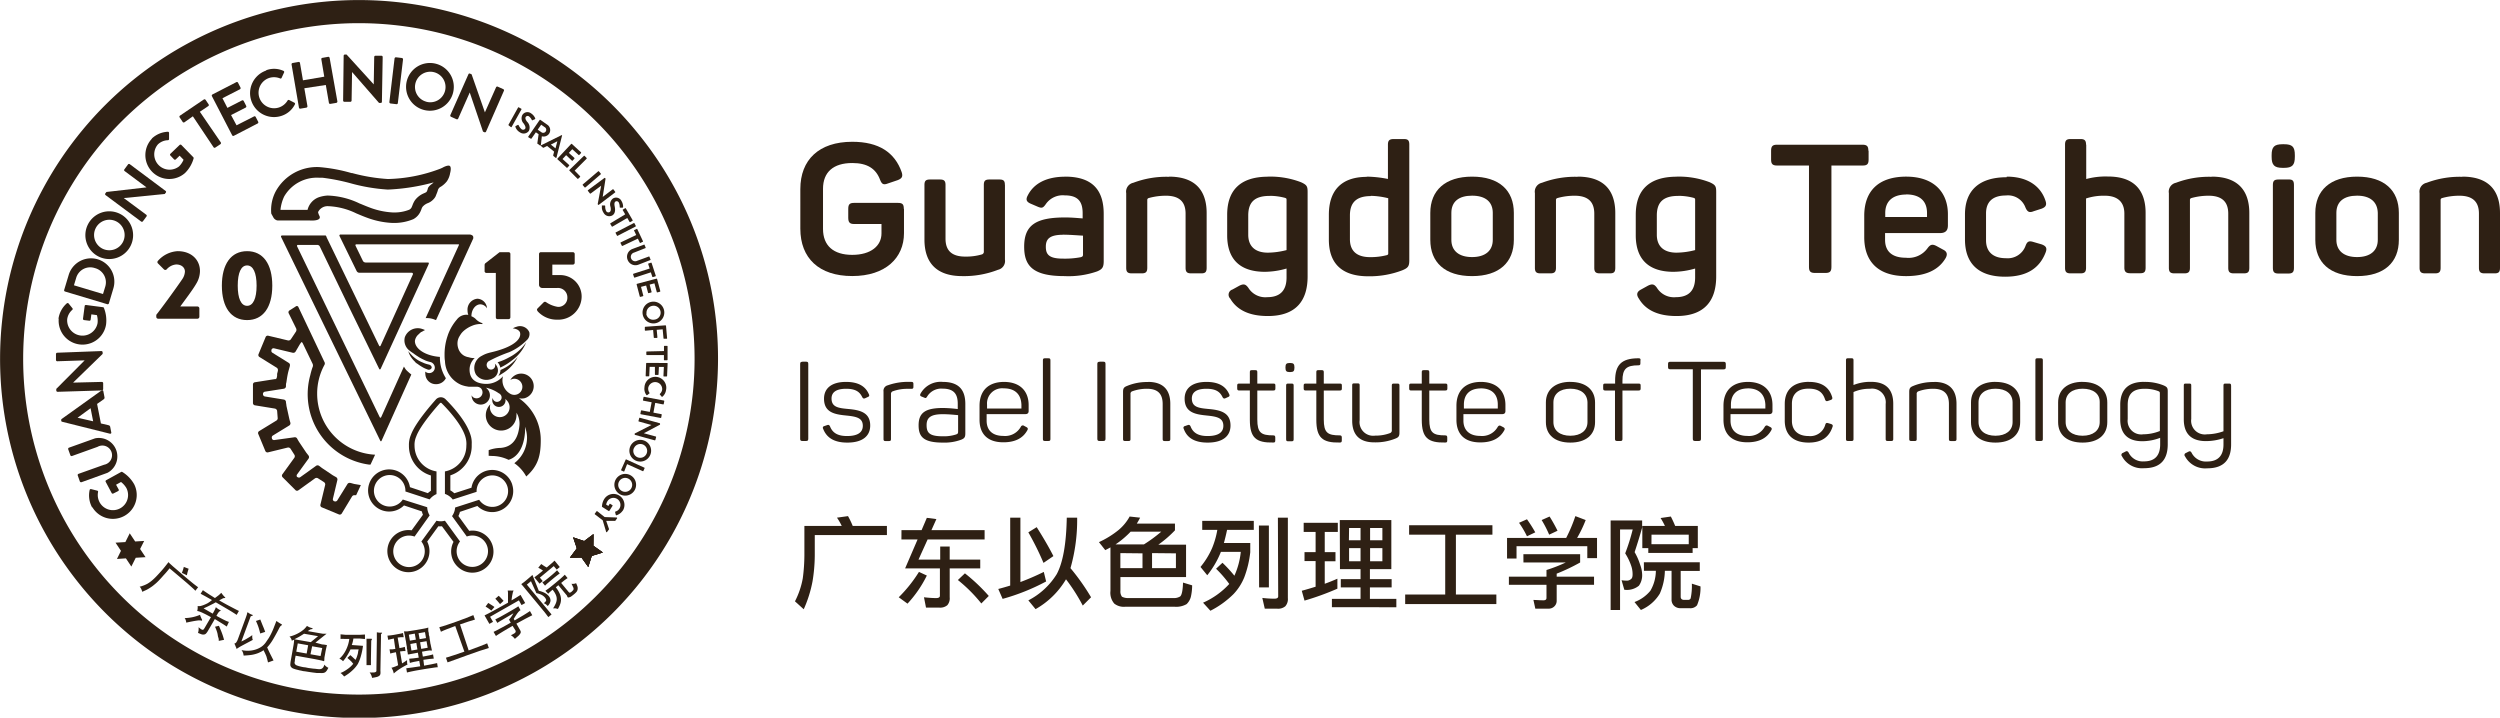 <svg id="Layer_1" data-name="Layer 1" xmlns="http://www.w3.org/2000/svg" viewBox="0 0 418.95 120.27"><defs><style>.cls-1{fill:#2e2014;}</style></defs><path class="cls-1" d="M85.84,81.2a3.52,3.52,0,0,0-6.83.53l-2.88.93a3.09,3.09,0,0,0-.66-.48V79.66a5.18,5.18,0,0,0,3.58-5v-.25a4.15,4.15,0,0,0-.23-1.61c-.7-2.21-2.9-4.65-4.16-5.9A1.11,1.11,0,0,0,73,67c-.34.38-3.37,3.76-4.13,5.86a4.25,4.25,0,0,0-.34,1.82v0a5.15,5.15,0,0,0,3.68,5v2.57a3.27,3.27,0,0,0-.51.39l-3-1a3.53,3.53,0,1,0-1,3.06l3,1a2.45,2.45,0,0,0,.18.56l-1.9,2.61a3.53,3.53,0,1,0,2.61,1.89l1.87-2.57a2.4,2.4,0,0,0,.6,0L76,90.81A3.5,3.5,0,0,0,76.73,95a3.53,3.53,0,0,0,4.51.29,3.52,3.52,0,0,0-2.61-6.33l-1.81-2.49a2.71,2.71,0,0,0,.25-.69L80,84.79a3.52,3.52,0,0,0,5.83-3.59Zm-5.57,2.56-4,1.29a2.77,2.77,0,0,1-.52,1.44l2.48,3.42a2.63,2.63,0,1,1-1.14.83l-2.53-3.48a2.56,2.56,0,0,1-1.41,0l-2.54,3.49a2.64,2.64,0,1,1-1.14-.83L72,86.37A2.86,2.86,0,0,1,71.59,85L67.5,83.71a2.64,2.64,0,1,1,.44-1.35L72,83.69a2.87,2.87,0,0,1,1.15-.89V79a4.37,4.37,0,0,1-3.68-4.3,3.44,3.44,0,0,1,.29-1.57c.64-1.78,3.29-4.83,3.95-5.55a.23.23,0,0,1,.16-.08.18.18,0,0,1,.15.08c.65.64,3.23,3.29,3.94,5.53a4,4,0,0,1,.19,1.59A4.38,4.38,0,0,1,74.56,79v3.77a2.75,2.75,0,0,1,1.31.94l4-1.29a2.64,2.64,0,1,1,.44,1.35Z"/><polygon class="cls-1" points="99.45 89.51 97.89 90.68 96.05 90.05 96.67 91.89 95.51 93.45 97.45 93.43 98.58 95.02 99.16 93.16 101.02 92.58 99.43 91.46 99.45 89.51"/><polygon class="cls-1" points="24.16 90.65 22.65 90.74 21.74 89.37 21.01 90.84 19.36 90.94 20.27 92.31 19.6 93.67 21.1 93.57 22.01 94.94 22.75 93.47 24.39 93.37 23.48 92 24.16 90.65"/><path class="cls-1" d="M82.4,76.41a6.53,6.53,0,0,1,2.83.65c1.69-.53,2.55-2.31,2.74-4.5a5.35,5.35,0,0,0,0-1.06,5.58,5.58,0,0,1,.35,1.79,5.39,5.39,0,0,1-2.13,4.33,6.47,6.47,0,0,1,2,2.23c2-1.79,2.43-3.51,2.43-6.11a8.52,8.52,0,0,0-3.65-7,2.34,2.34,0,0,0,.91,0,2.1,2.1,0,0,0-1.08-4.06,2.14,2.14,0,0,0-1.28,1,1.44,1.44,0,0,1,.4-.18A1.35,1.35,0,1,1,85.53,66a2.58,2.58,0,0,1-1.33-2.28,2.71,2.71,0,0,1,.1-.68,3.69,3.69,0,0,1-3,1.29c-2-.11-2.69-1.18-2.6-2.62A2.64,2.64,0,0,1,79.56,60a2.66,2.66,0,0,1-1-.13,2.39,2.39,0,0,1-.8-.27,2.17,2.17,0,0,1-.88-1,2.63,2.63,0,0,1-.21-.87h0a2.35,2.35,0,0,1,.24-1.22,6.91,6.91,0,0,1,.41-.65,3.53,3.53,0,0,1,.31-.34,4.91,4.91,0,0,1,1.51-.94,3.59,3.59,0,0,1,1.68-.27s.08,0,0-.16a2.5,2.5,0,0,1-1.13-.72A2.22,2.22,0,0,0,79,53c0-1.13.69-2,1.51-2a1.35,1.35,0,0,1,1.1.67A1.69,1.69,0,0,0,80,50.06a1.83,1.83,0,0,0-1.65,2,2,2,0,0,0,.13.71,2,2,0,0,0-1.93.79,8.18,8.18,0,0,0-1.32,2.13h0c-.05.11-.09.23-.14.35l-.17.52a9.63,9.63,0,0,0-.42,2.8c0,.33,0,.81.07,1.13a4.48,4.48,0,0,0,2.71,4,5,5,0,0,0,.77.23h0l.51.09.34,0,.24,0,.51,0h.25a1,1,0,0,1,.72.29,1,1,0,0,1-1.41,1.41l-.09-.12a.6.6,0,0,1-.09-.15,1.69,1.69,0,0,0,.08.5,1.36,1.36,0,0,0,.36.61,1.54,1.54,0,0,0,2.18-2.18,1.43,1.43,0,0,0-.23-.2,5.66,5.66,0,0,1,2.14.92.87.87,0,0,1,.41.37.71.71,0,0,1-.34,1,.72.72,0,0,1-1-.34,1,1,0,0,1-.06-.23,1.11,1.11,0,1,0,2.12.15l.22.24a1.65,1.65,0,1,1-2.81,1.19,1.55,1.55,0,0,1,.09-.53,2.57,2.57,0,1,0,4.36,1.83,1.89,1.89,0,0,0,0-.41,3.48,3.48,0,0,1,.5,2.1c-.15,1.7-.81,3.62-3.16,3.8a5.94,5.94,0,0,0-2,.38c0,.32,0,.63,0,.94Z"/><path class="cls-1" d="M69.29,59.22l0,0a5,5,0,0,0,.44.32,1.37,1.37,0,0,0,.2.13l.35.23c.2.11.41.23.63.33l.4.19a5,5,0,0,0,.87.26,1,1,0,0,1,.69.93.93.93,0,0,1-1,.91.91.91,0,0,1-.59-.25,1.23,1.23,0,0,0,0,.39,1.75,1.75,0,0,0,1.78,1.72,1.82,1.82,0,0,0,1.66-1,6.4,6.4,0,0,1-1-3.57c-2.37-.17-4.21-1.32-4.19-2.68,0,0,0,0,0,0h0A1.78,1.78,0,0,1,70.18,56l.21-.21h0l.23-.18.08,0a1.37,1.37,0,0,1,.2-.13l.32-.17a3.14,3.14,0,0,0-.46-.18,2.3,2.3,0,0,0-2.92,1.39,2.15,2.15,0,0,0,.78,2.23A7.42,7.42,0,0,0,69.29,59.22Z"/><path class="cls-1" d="M69.6,60.71l.22.18L70,61l.2.15.26.17.16.1c.15.09.3.18.46.26s.4.17.6.25a.51.51,0,0,0,.65-.27c.07-.22-.14-.48-.43-.56a5.28,5.28,0,0,1-.79-.23l-.32-.14a5.15,5.15,0,0,1-1.86-1.29l-.23-.25a1.84,1.84,0,0,1-.27-.37,2.52,2.52,0,0,0,.18.55h0a4.23,4.23,0,0,0,.88,1.2A.47.47,0,0,1,69.6,60.71Z"/><path class="cls-1" d="M84.37,58.43c-2,.73-2.46.54-3.61,1.19a2.27,2.27,0,0,0-1,3.14,2.14,2.14,0,0,0,2.3.83,1.69,1.69,0,0,0,.55-.21,1.46,1.46,0,0,0,.31-2.44.7.7,0,0,1-1.27.59.76.76,0,0,1,.24-1,24,24,0,0,1,3.44-1.51,9.35,9.35,0,0,0,2.93-2,1.38,1.38,0,0,0,.44-1.35,1.69,1.69,0,0,0-2.17-.9,2.11,2.11,0,0,0-.59.26c.6.07,1,.27,1.19.64C87.43,56.66,86.39,57.68,84.37,58.43Z"/><path class="cls-1" d="M85.29,59.9a9.57,9.57,0,0,1-1.91.81,1.72,1.72,0,0,1,.46.89,9.64,9.64,0,0,0,2-1.24,6.84,6.84,0,0,0,2.34-3A7.54,7.54,0,0,1,85.29,59.9Z"/><path class="cls-1" d="M83.88,62a1.94,1.94,0,0,1-.37,1c.22-.12.44-.25.66-.4a6.71,6.71,0,0,0,2.59-2.78A7.15,7.15,0,0,1,83.88,62Z"/><path class="cls-1" d="M106.8,22.22a60.13,60.13,0,0,0-84.58-8.75,60.15,60.15,0,0,0-8.75,84.59A60.13,60.13,0,0,0,120,66.32,59.72,59.72,0,0,0,106.8,22.22Zm9.3,43.7A56.34,56.34,0,0,1,60.18,116.4a57.5,57.5,0,0,1-5.83-.3A56.26,56.26,0,0,1,24.66,16.48,56.26,56.26,0,0,1,116.1,65.92Z"/><polygon class="cls-1" points="99.45 89.51 97.89 90.68 96.05 90.05 96.67 91.89 95.51 93.45 97.45 93.43 98.58 95.02 99.16 93.16 101.02 92.58 99.43 91.46 99.45 89.51"/><polygon class="cls-1" points="99.45 89.51 97.89 90.68 96.05 90.05 96.67 91.89 95.51 93.45 97.45 93.43 98.58 95.02 99.16 93.16 101.02 92.58 99.43 91.46 99.45 89.51"/><polygon class="cls-1" points="99.45 89.51 97.89 90.68 96.05 90.05 96.67 91.89 95.51 93.45 97.45 93.43 98.58 95.02 99.16 93.16 101.02 92.58 99.43 91.46 99.45 89.51"/><path class="cls-1" d="M15.42,85a4.2,4.2,0,0,1-.4-2.87.2.2,0,0,1,.27-.16l1,.25a.19.19,0,0,1,.14.25,2.54,2.54,0,1,0,4.74-.7,3.64,3.64,0,0,0-.89-1l-.83.46.43.78a.2.2,0,0,1-.07.28L19,82.7a.21.21,0,0,1-.29-.08l-1-1.88a.2.2,0,0,1,.09-.27l2.5-1.38a.21.21,0,0,1,.19,0,5.67,5.67,0,0,1,2,2.07,4,4,0,0,1-7,3.86Z"/><path class="cls-1" d="M13.65,80.81a.24.24,0,0,1-.27-.13l-.35-1a.21.21,0,0,1,.12-.27l4.29-1.53a1.62,1.62,0,1,0-1.09-3l-4.29,1.54a.22.22,0,0,1-.27-.13l-.36-1a.22.22,0,0,1,.13-.27l4.36-1.56A3.1,3.1,0,0,1,18,79.24Z"/><path class="cls-1" d="M18.42,72.68l-8-2a.2.2,0,0,1-.16-.16l0-.11a.2.2,0,0,1,.09-.21L17,65.44a.19.19,0,0,1,.32.13l.19,1a.33.33,0,0,1-.16.36l-1.08.76.64,3.27,1.28.3a.34.34,0,0,1,.28.28l.19,1A.2.2,0,0,1,18.42,72.68Zm-3.24-4.27L13,70v0l2.61.6Z"/><path class="cls-1" d="M9.64,65.66a.23.23,0,0,1-.21-.21v-.28l4.76-4.78h0l-4.59.15a.22.22,0,0,1-.22-.21l0-1a.23.23,0,0,1,.2-.22L17,58.83a.21.21,0,0,1,.2.21v.27l-4.95,4.81h0L17.07,64a.22.22,0,0,1,.22.21l0,1a.24.24,0,0,1-.21.22Z"/><path class="cls-1" d="M9.8,53.41a4.22,4.22,0,0,1,1.38-2.56.22.22,0,0,1,.31,0l.63.78a.2.2,0,0,1,0,.29,2.52,2.52,0,0,0-.86,1.58,2.57,2.57,0,0,0,5.09.65,3.42,3.42,0,0,0-.11-1.34l-.93-.13-.12.89a.2.2,0,0,1-.22.18l-.88-.11a.21.21,0,0,1-.18-.24l.28-2.12a.2.2,0,0,1,.23-.17l2.83.37a.18.18,0,0,1,.16.11,5.61,5.61,0,0,1,.36,2.83,4,4,0,0,1-7.93-1Z"/><path class="cls-1" d="M10.89,48.85a.21.21,0,0,1-.14-.25l.76-2.52A3.89,3.89,0,1,1,19,48.32l-.75,2.52a.23.23,0,0,1-.27.14Zm6.74-.79a2.46,2.46,0,0,0-1.72-3.13,2.45,2.45,0,0,0-3.15,1.66l-.37,1.22,4.87,1.46Z"/><path class="cls-1" d="M14.74,37.6A4,4,0,1,1,16.54,43,4,4,0,0,1,14.74,37.6Zm5.87,2.94a2.56,2.56,0,1,0-3.42,1.14A2.58,2.58,0,0,0,20.61,40.54Z"/><path class="cls-1" d="M17.67,32.68a.22.22,0,0,1,0-.29l.17-.22,6.71-.77h0l-3.69-2.75a.21.21,0,0,1,0-.29l.61-.83a.23.23,0,0,1,.3,0l6,4.48a.2.2,0,0,1,0,.29l-.16.21-6.87.68h0L24.53,36a.21.21,0,0,1,0,.3l-.6.81a.23.23,0,0,1-.3,0Z"/><path class="cls-1" d="M25.44,23.22a4.17,4.17,0,0,1,2.67-1.14.2.2,0,0,1,.22.22v1c0,.12-.08.19-.21.2a2.51,2.51,0,0,0-1.66.7A2.57,2.57,0,0,0,30,27.89a3.44,3.44,0,0,0,.76-1.12l-.66-.68-.64.62a.21.21,0,0,1-.29,0l-.61-.64a.2.2,0,0,1,0-.3l1.54-1.48a.22.22,0,0,1,.29,0l2,2.05a.22.22,0,0,1,.06.19A5.51,5.51,0,0,1,31,29a4,4,0,0,1-5.54-5.76Z"/><path class="cls-1" d="M32.32,19.49l-1.41,1a.21.21,0,0,1-.3-.06l-.5-.75a.21.21,0,0,1,.05-.3l4-2.71a.22.22,0,0,1,.29.06l.51.76a.2.2,0,0,1-.06.29l-1.41.95L37,23.86a.23.23,0,0,1-.06.3l-.86.57a.21.21,0,0,1-.29-.05Z"/><path class="cls-1" d="M35.51,16.11a.21.21,0,0,1,.09-.28l4-2.06a.21.21,0,0,1,.29.09l.41.81a.22.22,0,0,1-.09.29l-2.93,1.5.83,1.62,2.44-1.25a.22.22,0,0,1,.29.09l.42.83a.21.21,0,0,1-.09.28l-2.45,1.25L39.64,21l2.93-1.49a.2.2,0,0,1,.28.09l.42.81a.21.21,0,0,1-.09.28l-4,2.07a.21.21,0,0,1-.28-.1Z"/><path class="cls-1" d="M44.61,11.77a3.77,3.77,0,0,1,2.88.1.2.2,0,0,1,.11.29l-.41.89a.18.18,0,0,1-.26.09,2.65,2.65,0,0,0-1.84-.07A2.58,2.58,0,0,0,46.78,18a2.66,2.66,0,0,0,1.41-1.15.2.2,0,0,1,.26-.09l.88.45a.2.2,0,0,1,.09.28,3.82,3.82,0,0,1-2.2,1.91,4,4,0,1,1-2.61-7.58Z"/><path class="cls-1" d="M48.86,10.8a.21.21,0,0,1,.17-.24l1-.18a.21.21,0,0,1,.24.17l.5,2.91,3.57-.61-.49-2.91A.2.2,0,0,1,54,9.7l1-.18a.23.23,0,0,1,.24.18L56.54,17a.23.23,0,0,1-.18.24l-1,.17a.21.21,0,0,1-.24-.17l-.52-3L51,14.79l.52,3a.23.23,0,0,1-.18.25l-1,.17a.21.21,0,0,1-.24-.17Z"/><path class="cls-1" d="M57.59,9.34a.21.21,0,0,1,.21-.2h.28l4.55,5h0l.08-4.59a.21.21,0,0,1,.21-.21l1,0a.21.21,0,0,1,.21.21L64,17.06a.19.19,0,0,1-.21.19h-.27L59,12.07h0l-.08,4.78a.21.21,0,0,1-.21.21l-1,0a.21.21,0,0,1-.21-.21Z"/><path class="cls-1" d="M66.12,9.79a.24.24,0,0,1,.24-.19l1,.12a.23.23,0,0,1,.18.24l-.87,7.32a.21.21,0,0,1-.23.18l-1-.12a.23.23,0,0,1-.19-.24Z"/><path class="cls-1" d="M73,10.67a4,4,0,1,1-4.84,2.95A4,4,0,0,1,73,10.67Zm-1.57,6.38A2.56,2.56,0,1,0,69.61,14,2.55,2.55,0,0,0,71.47,17.05Z"/><path class="cls-1" d="M78.5,12.44a.19.19,0,0,1,.27-.1l.26.11,2.23,6.38h0l1.87-4.2a.21.21,0,0,1,.28-.11l.93.42a.21.21,0,0,1,.11.27l-3,6.85a.21.21,0,0,1-.27.1l-.24-.11L78.72,15.5h0l-1.94,4.38a.21.21,0,0,1-.28.1l-.92-.41a.22.22,0,0,1-.11-.28Z"/><path class="cls-1" d="M32.74,99l-.26-.27-.44-.4-.69-.61-1.05-.89-1.89-1.59q-.51.66-1,1.17c-.29.34-.56.63-.81.89s-.49.48-.72.66a5.82,5.82,0,0,1-.67.5,5.69,5.69,0,0,1-.66.39l-.72.33c0-.11-.05-.2-.08-.28l-.09-.22-.11-.19-.15-.19c.23,0,.46-.12.68-.19a5.32,5.32,0,0,0,.65-.3,6.15,6.15,0,0,0,.68-.48,9.48,9.48,0,0,0,.77-.72c.28-.29.59-.63.92-1s.72-.87,1.14-1.41a2.84,2.84,0,0,0,.3.31l.44.4.68.58,1,.87,1.05.88.72.59.47.36.3.22Zm-2.26-3c.07-.18.14-.35.19-.52A4.39,4.39,0,0,0,30.8,95l.81.31-.16.52c-.05.18-.09.37-.13.58Z"/><path class="cls-1" d="M33.76,104a2,2,0,0,0-.75,0c-.41.05-1,.17-1.8.34a2,2,0,0,0-.08-.41,1.67,1.67,0,0,0-.18-.35,7.52,7.52,0,0,0,1.3-.15,6.49,6.49,0,0,0,1.27-.4,2.36,2.36,0,0,0,.14.39,2.61,2.61,0,0,0,.2.41c0,.06,0,.1,0,.13S33.82,104.06,33.76,104Zm1.74-3.46-.57-.32-.55-.31-.47-.25-.29-.16L34,98.9l.3.21.48.32c.19.13.39.26.61.39l.63.4.36-.27.29-.22.22-.2.19-.19.13.18.17.22.18.2.15.15c.08.08.06.12-.07.13l-.13,0-.17.06-.24.13-.37.2c.64.37,1.25.71,1.81,1s1.07.57,1.5.77l-.38.66c-.41-.28-.91-.59-1.5-.94l-2-1.17-.39.22-.5.25c-.17.09-.36.19-.56.28l-.59.27,1.52.88a6.56,6.56,0,0,0,.33-.6,2.13,2.13,0,0,0,.2-.48c.12.1.24.2.37.29a3,3,0,0,0,.37.21c.05,0,.08,0,.07.07s0,0-.08.07a.66.66,0,0,0-.23.18,1.69,1.69,0,0,0-.2.28l-.2.35c.5.28.93.51,1.3.69a4.84,4.84,0,0,0,.79.33L38,105c-.12-.09-.36-.24-.7-.46L36,103.74l-1.13,1.94a2.44,2.44,0,0,1-.31.45.55.55,0,0,1-.3.19,1,1,0,0,1-.42,0c-.17-.06-.39-.14-.66-.26a2.6,2.6,0,0,0,.1-.44,4.36,4.36,0,0,0,0-.51c.17.14.3.25.4.32a.66.66,0,0,0,.26.11.2.2,0,0,0,.18-.06,1.77,1.77,0,0,0,.16-.23l1.07-1.83-.84-.45-.64-.31c-.19-.08-.35-.15-.48-.19a2.26,2.26,0,0,0-.34-.08,2,2,0,0,0,.07-.39,2.13,2.13,0,0,0,0-.44,1.56,1.56,0,0,0,.46,0,4.09,4.09,0,0,0,.57-.18,6.11,6.11,0,0,0,.65-.3A5.34,5.34,0,0,0,35.5,100.58Zm1.16,6.86c0-.18,0-.37-.08-.58s-.08-.41-.13-.63-.12-.42-.19-.62a4.61,4.61,0,0,0-.23-.54l.65-.16c.1.2.18.4.26.59s.16.38.23.57.14.38.2.58.12.4.18.61Z"/><path class="cls-1" d="M40.45,108.25l-.18.1-.23.14-.22.14a1.41,1.41,0,0,0-.18.14c0-.15-.1-.31-.17-.48a2.29,2.29,0,0,0-.2-.44.53.53,0,0,0,.33-.21,2.35,2.35,0,0,0,.26-.51l1.32-3.59.2-.58c0-.16.09-.28.11-.38a2.33,2.33,0,0,0,.7.42c.1,0,.16.08.16.13s-.05.08-.15.09a.34.34,0,0,0-.16.06.19.19,0,0,0-.07.11l-1.52,4.11c.37-.17.72-.35,1-.53a6.68,6.68,0,0,0,.83-.54,2.06,2.06,0,0,0,0,.44q0,.19.09.36Zm3.73.7a3.87,3.87,0,0,1-.43.27l-.47.22a5.78,5.78,0,0,1-1.09.3,12.72,12.72,0,0,1-1.37.12,1.65,1.65,0,0,0-.1-.47,1.41,1.41,0,0,0-.25-.45,4.6,4.6,0,0,0,1.17.11,4.24,4.24,0,0,0,1.13-.18,3.82,3.82,0,0,0,1-.46,3,3,0,0,0,.76-.74l.51-.75c.14-.23.28-.48.41-.75s.27-.56.4-.9.29-.74.47-1.21l.2.14.24.16.23.14.18.11c.12.06.11.12,0,.19l-.12.09a.57.57,0,0,0-.1.11l-.12.19-.17.33c-.19.37-.37.7-.54,1s-.32.57-.47.81a7.31,7.31,0,0,1-.45.65,5.75,5.75,0,0,1-.43.51L45,109l.27.56.29.57.28.55-.93.33c-.06-.29-.15-.61-.26-1A10.52,10.52,0,0,0,44.18,109Zm-.57-2.79c-.1-.41-.2-.77-.31-1.1a9.93,9.93,0,0,0-.41-1l.73-.24.4,1c.14.32.28.68.42,1.07Z"/><path class="cls-1" d="M49.29,107.2l-.2.08-.19.09a1.15,1.15,0,0,0-.39-.69,5.19,5.19,0,0,0,.87-.28,5.7,5.7,0,0,0,.82-.41,5.18,5.18,0,0,0,.7-.5,3.76,3.76,0,0,0,.54-.6,3.55,3.55,0,0,0,.43.23,2.43,2.43,0,0,0,.42.13.09.09,0,0,1,.09.1q0,.08-.15.09l-.11,0-.13.06-.17.1-.24.16,1.64.29.46.08.43.07.36,0,.26,0-1.87,1.49L54,108c.31,0,.58.08.79.1-.1.42-.2.83-.27,1.25s-.1.55-.14.77,0,.46-.07.69l-.39-.11-.5-.11-.64-.13-.83-.15-2.41-.43-.12.64q0,.3-.06.48a.5.5,0,0,0,.09.31.7.7,0,0,0,.31.21,4.27,4.27,0,0,0,.61.18,6,6,0,0,0,.59.12c.24,0,.5.09.78.13l.83.11c.27,0,.52.06.73.07a1.7,1.7,0,0,0,.4,0A.63.63,0,0,0,54,112a.71.71,0,0,0,.2-.22,3.42,3.42,0,0,0,.17-.4,1.18,1.18,0,0,0,.31.32,1.41,1.41,0,0,0,.35.21c-.1.19-.19.35-.27.47a1.2,1.2,0,0,1-.27.28.9.9,0,0,1-.36.12,2.9,2.9,0,0,1-.52,0l-.53,0-.65-.08-.69-.1-.68-.11c-.23,0-.43-.07-.62-.11a3.32,3.32,0,0,1-.49-.11,5.48,5.48,0,0,1-.77-.22.84.84,0,0,1-.4-.28.64.64,0,0,1-.13-.42,5.48,5.48,0,0,1,.08-.66l.46-2.58A6.45,6.45,0,0,0,49.29,107.2Zm1.66-1-.38.24-.41.25c-.14.08-.28.16-.43.23l-.4.21,2.75.48,1.22-1Zm.69,1.93-1.74-.31-.25,1.39,1.74.31Zm.39,1.51,1.69.3L54,108.6l-1.69-.3Z"/><path class="cls-1" d="M60.83,108.23a11,11,0,0,1-.35,1.71,6.62,6.62,0,0,1-.51,1.32,5.1,5.1,0,0,1-.93,1.1,6.89,6.89,0,0,1-.65.54c-.24.17-.48.33-.72.47l-.12-.14a.85.85,0,0,0-.16-.17,1.29,1.29,0,0,0-.17-.16l-.16-.12a3.88,3.88,0,0,0,.56-.26,6.24,6.24,0,0,0,.58-.37,4.4,4.4,0,0,0,1-.92A2.49,2.49,0,0,1,59,111a2.23,2.23,0,0,0-.26-.27,3.45,3.45,0,0,0-.28-.26l-.25-.21.5-.47c.15.12.29.25.43.38l.44.41c.07-.13.13-.27.18-.39s.09-.26.13-.39a2.57,2.57,0,0,0,.11-.44c0-.15.06-.33.1-.53l-1.37,0a5,5,0,0,1-.26.52c-.1.19-.2.36-.31.54s-.22.34-.34.5-.23.3-.34.42a1.35,1.35,0,0,0-.28-.25,1.15,1.15,0,0,0-.33-.17,4.11,4.11,0,0,0,.6-.64,5.56,5.56,0,0,0,.49-.79,6.37,6.37,0,0,0,.36-.89,6.23,6.23,0,0,0,.22-1l-.83,0a6.28,6.28,0,0,0-.64,0v-.77l.86.08,1.18,0h1.19l.86-.05v.76l-.82-.08c-.3,0-.67,0-1.12,0a4.74,4.74,0,0,1-.27,1.08Zm1.47-1q-.09.06-.09.27l-.05,2.89v.51c0,.18,0,.36,0,.56h-.74c0-.21,0-.4,0-.57s0-.33,0-.5l0-2.42a4.83,4.83,0,0,0,0-.54c0-.15,0-.28,0-.39l.39,0h.35c.08,0,.12,0,.12,0S62.36,107.19,62.3,107.23Zm1.62-1a.18.18,0,0,0-.07.08.59.59,0,0,0,0,.17l-.1,5.92a2.5,2.5,0,0,1,0,.53.55.55,0,0,1-.19.32,1.23,1.23,0,0,1-.43.2,7.83,7.83,0,0,1-.78.15,2,2,0,0,0-.41-.91,4.87,4.87,0,0,0,.63,0,.82.82,0,0,0,.35-.06.31.31,0,0,0,.16-.16,1.84,1.84,0,0,0,0-.29l.07-4.83c0-.33,0-.61,0-.84s0-.42,0-.55l.38.06h.36c.09,0,.13,0,.14,0S64,106.16,63.92,106.21Z"/><path class="cls-1" d="M66,107l-.54.12-.41.1-.12-.7a10.41,10.41,0,0,0,1.31-.17l.75-.14a5.43,5.43,0,0,0,.54-.13l.12.7-.43,0-.58.06.3,1.77.51-.1.39-.11.12.71-.4,0-.52.06.34,2a9.33,9.33,0,0,0,.84-.55,3.63,3.63,0,0,0,0,.38c0,.1,0,.22.08.36a12,12,0,0,0-1.31.74,7.64,7.64,0,0,0-1,.76l-.06-.24-.09-.27-.12-.25a1.07,1.07,0,0,0-.13-.21c.18,0,.36-.1.55-.16s.38-.15.58-.25l-.37-2.18-.53.11-.42.11-.12-.7.43,0,.54-.07Zm5.07,4.55,1.24-.23.94-.2.11.7c-.31,0-.67.07-1.08.13s-.89.13-1.46.23-1.07.18-1.51.27-.81.17-1.11.25l-.12-.71,1-.13,1.34-.2-.16-.91-.9.17c-.26.06-.49.12-.67.18l-.12-.71.7-.06.9-.12-.14-.83-.74.14-.49.09-.29.06-.17,0c0-.12,0-.25-.05-.4s0-.31-.07-.48,0-.35-.07-.53l-.09-.55c0-.18-.07-.37-.1-.56s-.07-.37-.1-.55-.07-.32-.1-.46-.05-.25-.07-.33h.2l.36,0,.59-.09.9-.14.9-.16.59-.11.35-.08.19-.07c0,.1,0,.22,0,.35s0,.3.06.47,0,.35.08.54.06.38.1.57l.09.53c0,.18.07.35.1.52s.07.33.1.48.07.29.09.4h-.19L72,109l-.5.07-.78.14.14.82c.37-.06.69-.13,1-.19s.51-.12.71-.18l.12.71-.74.06-1,.14Zm-1.56-5.37-1,.18.18,1,1-.17Zm.26,1.56-1,.18.18,1.1,1-.18Zm.55-.63,1.07-.18-.17-1-1.08.19Zm.27,1.63,1.08-.19-.19-1.1-1.08.18Z"/><path class="cls-1" d="M78.54,109c.68-.25,1.28-.46,1.78-.66s.94-.37,1.32-.53l.28.78c-.43.12-.93.28-1.49.47l-2,.7c-.77.27-1.44.52-2,.73L75,111l-.27-.78c.38-.11.83-.25,1.33-.42l1.76-.6-1.53-4.29-1.4.53c-.39.15-.74.3-1,.43l-.27-.76c.36-.09.77-.22,1.22-.37l1.66-.57c.64-.23,1.19-.43,1.64-.61s.84-.33,1.18-.48l.27.75-1.08.33-1.42.48Z"/><path class="cls-1" d="M85.72,100.61c.34-.19.63-.36.88-.52s.46-.28.63-.4l.78,1.37-.61.34-.44-.79-4.83,2.75.49.85-.61.34-.81-1.42.73-.37,1-.54L85.13,101c0-.17,0-.36,0-.56s0-.39,0-.58,0-.36,0-.52a2.53,2.53,0,0,0-.05-.38,3.49,3.49,0,0,0,.46,0,2.17,2.17,0,0,0,.4,0c.08,0,.12,0,.12,0s0,.08-.06.15a2.13,2.13,0,0,0-.11.43C85.84,99.73,85.78,100.1,85.72,100.61Zm-3.38,1.71-.22-.17-.26-.19-.26-.17-.23-.14.45-.61.51.32c.19.12.37.24.53.36Zm3.56,2.56-.88.51-.74.44-.63.39c-.2.13-.38.24-.54.36l-.4-.69.59-.29.65-.35.76-.41.88-.5-.29-.51a5.47,5.47,0,0,0,.74-1.06l-1.69,1c-.44.26-.79.46-1,.62L83,103.8l.42-.21.41-.21.48-.27.64-.36.78-.45.54-.32.36-.22.23-.16.37.66a.73.73,0,0,0-.2.14,2,2,0,0,0-.23.25,4.74,4.74,0,0,0-.3.42c-.12.17-.25.39-.41.64l.15.26,1.48-.87c.41-.25.77-.48,1.09-.7l.39.7-1.15.59-1.51.82.61,1.07a.89.89,0,0,1,.12.3.48.48,0,0,1-.08.29,1.67,1.67,0,0,1-.3.37c-.15.13-.35.31-.61.52a2.36,2.36,0,0,0-.67-.61,4,4,0,0,0,.47-.24,1,1,0,0,0,.25-.18.27.27,0,0,0,.08-.16.3.3,0,0,0,0-.17Zm-2.1-3.64-.18-.22-.21-.25-.22-.24a1.69,1.69,0,0,0-.19-.19l.57-.5q.17.15.39.39c.15.16.3.31.43.46Z"/><path class="cls-1" d="M90.29,99a4.4,4.4,0,0,1,1,.36,2.27,2.27,0,0,1,.66.52,1.13,1.13,0,0,1,.3.83,1.5,1.5,0,0,1-.47.85,1.64,1.64,0,0,0-.3-.29,1.29,1.29,0,0,0-.37-.19,1.23,1.23,0,0,0,.4-.39c.05-.12,0-.28-.13-.48a1.88,1.88,0,0,0-.64-.53,3.39,3.39,0,0,0-.85-.28l-.91-2-.69.57,4.14,5-.54.44c-.11-.14-.22-.28-.31-.41s-.2-.25-.29-.38l-.3-.36-.31-.38-2.77-3.34c-.1-.13-.21-.26-.32-.38a2.66,2.66,0,0,0-.24-.27l.41-.3c.14-.11.32-.25.54-.44l.54-.46a4.26,4.26,0,0,0,.38-.35Zm.7-3.38a4.86,4.86,0,0,0-.41-.27l-.38-.21.5-.62.41.28q.26.17.51.3l.54-.46.34-.29.23-.21.2-.19.88,1.07-.52.43-.49-.58-2.33,1.93.48.57-.53.44-.87-1.06.23-.17c.08-.06.16-.13.27-.2l.37-.3Zm2.81.49-.25.17-.31.24-.34.27-.36.3c-.25.2-.48.4-.7.59a4,4,0,0,0-.5.47l-.45-.55a4.79,4.79,0,0,0,.56-.4c.23-.17.46-.36.71-.57l.36-.3.33-.29.28-.26a2.27,2.27,0,0,0,.22-.22Zm-1.19,2.7-.34.3a4.7,4.7,0,0,0-.4.39L91.4,99l.36-.26c.11-.07.22-.16.34-.25l.41-.33.59-.48.57-.48a4.75,4.75,0,0,0,.38-.33l.29-.26.31-.3.47.57a3.76,3.76,0,0,0-.33.22l-.25.18-.23.19-.27.22,1.23,1.49c.08.1.16.15.24.14a.82.82,0,0,0,.35-.23,1.83,1.83,0,0,0,.2-.21.36.36,0,0,0,.06-.23A.88.88,0,0,0,96,98.3c-.05-.12-.13-.28-.23-.47a1.43,1.43,0,0,0,.41,0,1.18,1.18,0,0,0,.36-.1,4.21,4.21,0,0,1,.25.62,1.23,1.23,0,0,1,0,.46.89.89,0,0,1-.19.39,3.15,3.15,0,0,1-.41.39c-.19.16-.36.28-.48.37a.87.87,0,0,1-.33.14.29.29,0,0,1-.24,0A1.26,1.26,0,0,1,95,99.8l-1.43-1.73-.43.35a4.74,4.74,0,0,1,.63,1,2.52,2.52,0,0,1,.24.89,2.32,2.32,0,0,1-.11.86,4.3,4.3,0,0,1-.41.88l-.36-.1a3.1,3.1,0,0,0-.45,0,4.82,4.82,0,0,0,.45-.81,2,2,0,0,0,.17-.73,1.8,1.8,0,0,0-.16-.74A3.33,3.33,0,0,0,92.61,98.84Z"/><path class="cls-1" d="M86.83,18a.11.11,0,0,1,.13,0l.41.23a.1.1,0,0,1,0,.13l-1.64,2.93a.09.09,0,0,1-.13,0L85.23,21a.11.11,0,0,1,0-.13Z"/><path class="cls-1" d="M86.44,21.11l.32-.17a.11.11,0,0,1,.16.06,1.79,1.79,0,0,0,.49.66.43.43,0,0,0,.6-.09c.13-.22,0-.49-.24-.86a1.25,1.25,0,0,1-.24-1.43A1,1,0,0,1,89,19a1.82,1.82,0,0,1,.69.82.13.13,0,0,1-.06.16l-.32.14a.12.12,0,0,1-.18,0,1.71,1.71,0,0,0-.46-.6.39.39,0,0,0-.56.07c-.13.21-.05.44.21.8a1.35,1.35,0,0,1,.32,1.53,1.08,1.08,0,0,1-1.52.25,1.64,1.64,0,0,1-.75-.91C86.36,21.19,86.36,21.16,86.44,21.11Z"/><path class="cls-1" d="M90.44,20.1a.09.09,0,0,1,.13,0l1.19.83A1.08,1.08,0,0,1,92,22.43a1.11,1.11,0,0,1-1.2.41l-.16,1.46a.1.1,0,0,1-.16.07l-.43-.31a.07.07,0,0,1,0-.08l.21-1.49-.46-.32-.74,1.06a.1.1,0,0,1-.13,0L88.54,23a.09.09,0,0,1,0-.13Zm.35,2.1a.51.51,0,0,0,.58-.83l-.68-.47-.58.83Z"/><path class="cls-1" d="M90.71,24.33l3.37-1.67a.08.08,0,0,1,.1,0l0,0a.08.08,0,0,1,0,.1l-.92,3.63a.09.09,0,0,1-.15.05l-.34-.28a.15.15,0,0,1-.06-.17l.15-.58-1.18-.95-.53.27a.15.15,0,0,1-.18,0l-.34-.28A.08.08,0,0,1,90.71,24.33Zm2.38.53.31-1.19h0l-1.09.56Z"/><path class="cls-1" d="M95.71,24.13a.09.09,0,0,1,.13,0l1.52,1.39a.11.11,0,0,1,0,.14l-.28.3A.1.1,0,0,1,97,26l-1.1-1-.57.62.92.84a.11.11,0,0,1,0,.14l-.28.31a.1.1,0,0,1-.14,0L94.87,26l-.6.65,1.1,1a.09.09,0,0,1,0,.13l-.28.31a.1.1,0,0,1-.14,0l-1.52-1.39a.1.1,0,0,1,0-.14Z"/><path class="cls-1" d="M97.84,26.13a.09.09,0,0,1,.13,0l.33.33a.12.12,0,0,1,0,.14l-2,2,.9.92a.1.1,0,0,1,0,.14l-.3.29a.09.09,0,0,1-.13,0L95.43,28.6a.09.09,0,0,1,0-.13Z"/><path class="cls-1" d="M100.23,28.72a.1.1,0,0,1,.14,0l.3.36a.09.09,0,0,1,0,.13L98.11,31.4a.11.11,0,0,1-.14,0l-.3-.36a.1.1,0,0,1,0-.14Z"/><path class="cls-1" d="M101.27,29.84a.09.09,0,0,1,.13,0l.08.1L101,33h0l1.66-1.26a.1.1,0,0,1,.14,0l.28.38a.09.09,0,0,1,0,.13l-2.72,2.06a.09.09,0,0,1-.13,0l-.07-.1.58-3.09h0L99,32.42a.11.11,0,0,1-.14,0L98.53,32a.09.09,0,0,1,0-.13Z"/><path class="cls-1" d="M100.93,34.43l.37,0a.11.11,0,0,1,.12.12,1.72,1.72,0,0,0,.16.82.42.42,0,0,0,.58.17c.21-.14.24-.42.15-.87a1.25,1.25,0,0,1,.4-1.4,1,1,0,0,1,1.44.42,1.81,1.81,0,0,1,.27,1,.12.12,0,0,1-.13.11H104c-.08,0-.15,0-.15-.11a1.72,1.72,0,0,0-.15-.75.41.41,0,0,0-.54-.18c-.2.13-.24.38-.15.82s.17,1.15-.38,1.51a1.07,1.07,0,0,1-1.48-.43,1.65,1.65,0,0,1-.28-1.15C100.83,34.47,100.84,34.44,100.93,34.43Z"/><path class="cls-1" d="M104.77,35.92l-.39-.67a.09.09,0,0,1,0-.13l.36-.21a.09.09,0,0,1,.13,0L106,36.86a.09.09,0,0,1,0,.13l-.36.21a.1.1,0,0,1-.13,0l-.39-.67-2.46,1.43a.1.1,0,0,1-.13,0l-.24-.4a.11.11,0,0,1,0-.14Z"/><path class="cls-1" d="M106.18,37.4a.09.09,0,0,1,.13,0l.22.42a.11.11,0,0,1,0,.13l-3,1.55a.09.09,0,0,1-.13,0l-.22-.42a.09.09,0,0,1,0-.13Z"/><path class="cls-1" d="M106.61,39.38l-.33-.7a.11.11,0,0,1,0-.13l.38-.17a.09.09,0,0,1,.13,0l.94,2a.1.1,0,0,1,0,.13l-.38.18a.09.09,0,0,1-.12,0l-.34-.7-2.57,1.22a.09.09,0,0,1-.12-.05l-.21-.42a.1.1,0,0,1,.05-.13Z"/><path class="cls-1" d="M107.91,41A.1.1,0,0,1,108,41l.18.44a.11.11,0,0,1,0,.13l-1.93.76a.74.74,0,1,0,.54,1.37L108.7,43a.09.09,0,0,1,.12,0l.18.45a.09.09,0,0,1,0,.12l-2,.78a1.4,1.4,0,0,1-1.82-.8,1.39,1.39,0,0,1,.78-1.82Z"/><path class="cls-1" d="M108.87,45l-.24-.73a.09.09,0,0,1,.06-.12l.39-.13a.09.09,0,0,1,.12.06l.69,2.11a.09.09,0,0,1-.06.12l-.4.12a.09.09,0,0,1-.12-.06l-.24-.73-2.7.88a.1.1,0,0,1-.12-.07L106.1,46a.1.1,0,0,1,.06-.13Z"/><path class="cls-1" d="M110,46.7a.09.09,0,0,1,.12.07l.53,2a.1.1,0,0,1-.07.12l-.41.11a.1.1,0,0,1-.11-.07l-.39-1.45-.8.21.32,1.21a.11.11,0,0,1-.07.12l-.41.1a.09.09,0,0,1-.11-.06l-.32-1.21-.86.22.38,1.45a.09.09,0,0,1-.07.12l-.4.11a.11.11,0,0,1-.12-.07l-.52-2a.1.1,0,0,1,.07-.12Z"/><path class="cls-1" d="M111.3,52.08a1.82,1.82,0,1,1-3.6.59,1.82,1.82,0,0,1,3.6-.59Zm-3,.49a1.16,1.16,0,0,0,1.33,1,1.17,1.17,0,1,0-.38-2.3A1.16,1.16,0,0,0,108.35,52.57Z"/><path class="cls-1" d="M111.5,54.52a.12.12,0,0,1,.11.09l.18,2.06a.08.08,0,0,1-.08.1l-.42,0a.09.09,0,0,1-.1-.09l-.14-1.49-1,.08.12,1.25a.12.12,0,0,1-.09.11l-.42,0a.08.08,0,0,1-.1-.08l-.11-1.25-1.28.12a.12.12,0,0,1-.11-.09l0-.46a.11.11,0,0,1,.09-.11Z"/><path class="cls-1" d="M111.27,58.83v-.78a.09.09,0,0,1,.09-.09h.42a.09.09,0,0,1,.09.1l0,2.21a.1.1,0,0,1-.1.1h-.41a.08.08,0,0,1-.1-.09v-.78l-2.85,0a.12.12,0,0,1-.1-.1V59a.1.1,0,0,1,.09-.1Z"/><path class="cls-1" d="M111.79,60.83a.09.09,0,0,1,.09.1L111.79,63a.1.1,0,0,1-.1.09l-.42,0a.09.09,0,0,1-.09-.1l.07-1.5-.83,0-.06,1.25a.1.1,0,0,1-.1.09l-.42,0a.1.1,0,0,1-.09-.1l0-1.25-.88,0-.07,1.5a.1.1,0,0,1-.1.09l-.41,0a.09.09,0,0,1-.09-.1l.08-2.06a.11.11,0,0,1,.1-.09Z"/><path class="cls-1" d="M111.62,65.3a1.76,1.76,0,0,1-.6,1.17.1.1,0,0,1-.14,0l-.29-.35a.08.08,0,0,1,0-.12,1.18,1.18,0,0,0,.38-.74,1.18,1.18,0,0,0-2.34-.26,1.23,1.23,0,0,0,.2.81.09.09,0,0,1,0,.12l-.36.28a.09.09,0,0,1-.13,0A1.72,1.72,0,0,1,108,64.9a1.83,1.83,0,1,1,3.63.4Z"/><path class="cls-1" d="M111.24,67.12a.1.1,0,0,1,.08.11l-.09.47a.09.09,0,0,1-.11.07l-1.32-.25-.3,1.63,1.31.25a.09.09,0,0,1,.08.11l-.08.46a.1.1,0,0,1-.12.07l-3.29-.62a.1.1,0,0,1-.08-.11l.09-.46a.1.1,0,0,1,.11-.08l1.37.26.31-1.62-1.37-.26a.1.1,0,0,1-.08-.11l.09-.46a.09.09,0,0,1,.11-.08Z"/><path class="cls-1" d="M110.55,70.92a.1.1,0,0,1,.06.12l0,.12-2.72,1.44h0l2,.55a.09.09,0,0,1,.06.12l-.12.45a.1.1,0,0,1-.12.07l-3.29-.91a.09.09,0,0,1-.06-.11l0-.12,2.81-1.43h0l-2.1-.58a.09.09,0,0,1-.07-.12l.12-.44a.1.1,0,0,1,.12-.07Z"/><path class="cls-1" d="M109,76.16a1.82,1.82,0,1,1-1.09-2.34A1.81,1.81,0,0,1,109,76.16Zm-2.8-1a1.16,1.16,0,0,0,.69,1.49,1.16,1.16,0,1,0,.8-2.18A1.16,1.16,0,0,0,106.23,75.13Z"/><path class="cls-1" d="M108,78.38a.1.1,0,0,1,0,.13l-.19.43a.11.11,0,0,1-.13,0l-2.59-1.16L104.61,79a.1.1,0,0,1-.13,0l-.38-.17a.1.1,0,0,1,0-.12l.76-1.7a.1.1,0,0,1,.13,0Z"/><path class="cls-1" d="M106.39,82.08a1.82,1.82,0,1,1-.78-2.46A1.82,1.82,0,0,1,106.39,82.08Zm-2.65-1.38a1.17,1.17,0,1,0,1.56-.49A1.17,1.17,0,0,0,103.74,80.7Z"/><path class="cls-1" d="M104.37,85.55a2,2,0,0,1-1.06.8.1.1,0,0,1-.12-.08l-.11-.44s0-.09.07-.11a1.08,1.08,0,0,0,.65-.49,1.16,1.16,0,0,0-2-1.24,1.69,1.69,0,0,0-.22.57l.37.23.21-.34a.09.09,0,0,1,.13,0l.34.21a.1.1,0,0,1,0,.14l-.52.82a.09.09,0,0,1-.13,0l-1.1-.69a.09.09,0,0,1,0-.08,2.57,2.57,0,0,1,.39-1.24,1.82,1.82,0,0,1,3.08,2Z"/><path class="cls-1" d="M101.33,86.65l2,.07a.1.1,0,0,1,.07.16l-.3.41a.09.09,0,0,1-.09,0l-1.42,0,.46,1.34a.08.08,0,0,1,0,.09l-.31.42a.09.09,0,0,1-.16,0L101,87.19l-1.31-1a.09.09,0,0,1,0-.13l.28-.38a.09.09,0,0,1,.13,0Z"/><path class="cls-1" d="M81.51,45.74h1.58v7.37a.47.47,0,0,0,.08.29c.09.1.31.08.31.08h1.76a.31.31,0,0,0,.29-.32V42.57a.3.3,0,0,0-.29-.31H83.72l-2.41,1.88a.46.46,0,0,0-.1.24v1A.31.31,0,0,0,81.51,45.74Z"/><path class="cls-1" d="M93.73,46.1H92.56V44.34H96a.31.31,0,0,0,.31-.32V42.57a.31.31,0,0,0-.31-.31H90.65a.31.31,0,0,0-.32.31v5.12a.54.54,0,0,0,.51.57h2.54a1.57,1.57,0,0,1,1.7,1.6,1.52,1.52,0,0,1-1.56,1.57,4.76,4.76,0,0,1-2-.79.32.32,0,0,0-.39,0l-1,1c-.2.2-.18.31,0,.56a4.33,4.33,0,0,0,3.27,1.37,3.91,3.91,0,0,0,4.07-3.78A3.59,3.59,0,0,0,93.73,46.1Z"/><path class="cls-1" d="M33.51,45.42c0-1.83-1.38-3.33-3.74-3.33a4.75,4.75,0,0,0-3.3,1.62.3.3,0,0,0,0,.43l1,1a.32.32,0,0,0,.46,0,2.37,2.37,0,0,1,1.6-.82c.93,0,1.46.56,1.46,1.18a2.46,2.46,0,0,1-.43,1.26c-1,1.48-3.42,4.8-4.37,6v.33a.31.31,0,0,0,.31.32h6.6a.33.33,0,0,0,.31-.32V51.68a.33.33,0,0,0-.31-.32H30.21c.78-1.08,2.13-2.85,2.66-3.79A4.15,4.15,0,0,0,33.51,45.42Z"/><path class="cls-1" d="M45.63,47.87c0-3.62-1.53-5.78-4.22-5.78s-4.23,2.16-4.23,5.78,1.54,5.77,4.23,5.77S45.63,51.48,45.63,47.87Zm-4.22,3.38c-1,0-1.57-1.21-1.57-3.38s.56-3.39,1.57-3.39S43,45.7,43,47.87,42.41,51.25,41.41,51.25Z"/><path class="cls-1" d="M72.87,53.57l.2.07L79.29,40a.39.39,0,0,0,0-.3l0-.1h0l-.06-.09,0,0-.12-.08a.8.8,0,0,0-.43-.13H57.09a.18.18,0,0,0-.18.28l2.86,5.85a.53.53,0,0,0,.45.28H69a.2.2,0,0,1,.18.3l-5.39,11.9c-.07.16-.19.16-.27,0L54.73,39.76c0-.1-.1-.22-.15-.3h0l0,0,0,0h0l-.09,0H47.3a.18.18,0,0,0-.18.28L63.74,73.89a.11.11,0,0,0,.19,0s5-11.12,5-11.13a8.57,8.57,0,0,1-.84-.74l-.1-.12c-.14-.2-.3-.47-.3-.47l-3.8,8.45h0c-.07.16-.19.16-.27,0h0L49.8,41.31a.18.18,0,0,1,.06-.26h0l.1,0h3.21l.12,0h0l.12.06,0,0a.22.22,0,0,1,.09.07h0a.39.39,0,0,1,.08.1l4.95,10.26,5,10.25c.07.16.19.16.27,0l8-17.44c0-.07.11-.23.06-.29s-.09-.07-.26-.07H61.26a.53.53,0,0,1-.45-.28h0l-1.22-2.51c-.06-.12,0-.22.06-.26h0l.1,0h17l.1,0h0a.12.12,0,0,1,.05,0h0s0,0,0,0a.14.14,0,0,1,0,.06s0,0,0,0a.2.2,0,0,1,0,.07l0,0-.07.16s-5.15,11.3-5.5,12.08A3.52,3.52,0,0,1,72.87,53.57Z"/><path class="cls-1" d="M78.07,54.92l0,0h0Z"/><polygon class="cls-1" points="68.99 58.7 68.99 58.7 68.99 58.7 68.99 58.7"/><path class="cls-1" d="M78.07,54.92l0,0h0Z"/><polygon class="cls-1" points="76.53 76.77 76.52 76.77 76.53 76.77 76.53 76.77"/><path class="cls-1" d="M78.07,54.92l0,0h0Z"/><polygon class="cls-1" points="76.53 76.77 76.52 76.77 76.53 76.77 76.53 76.77"/><path class="cls-1" d="M78.1,54.89h0l0,0Z"/><path class="cls-1" d="M78.07,54.92l0,0h0Z"/><path class="cls-1" d="M75.45,27.89c-.22-.38-1.2.16-1.2.16l-.15.08-.34.15A26.09,26.09,0,0,1,65,30a30,30,0,0,1-6-1l-.11,0A27.34,27.34,0,0,0,53.48,28a7.88,7.88,0,0,0-7.24,4,6.68,6.68,0,0,0-.78,3.8l.37.67a.94.94,0,0,0,.35.35.79.79,0,0,0,.48.13h5.26s2,.16,1.63-.73a2.49,2.49,0,0,1-.25-.67,1.77,1.77,0,0,1,1.68-1,11.79,11.79,0,0,1,4.73,1.21l.36.15c.47.2,1,.42,1.59.63a13.88,13.88,0,0,0,4.07.82h.08a8.34,8.34,0,0,0,3.45-.63,2.71,2.71,0,0,0,1.19-1.26,1.59,1.59,0,0,0,.08-.18l.08-.19,0,0a1.65,1.65,0,0,1,.2-.44,2.24,2.24,0,0,1,.94-.64,2.52,2.52,0,0,0,.86-.59A2.07,2.07,0,0,0,73,32.9l.14-.36a5.93,5.93,0,0,0,.22-.59.93.93,0,0,1,.53-.67,4,4,0,0,0,1-.9,3.5,3.5,0,0,0,.52-1.24v-.05S75.67,28.26,75.45,27.89ZM71.78,31.4c-.11.17-.08.29-.19.54l-.11.22a1.33,1.33,0,0,1-.3.17l-.18.08a3.62,3.62,0,0,0-1.45,1.13,3.67,3.67,0,0,0-.42.84l-.14.34a.88.88,0,0,1-.45.44,6.67,6.67,0,0,1-2.71.44h-.07a12.69,12.69,0,0,1-3.56-.73c-.63-.23-1.16-.45-1.73-.69l-.19-.07a13.15,13.15,0,0,0-5.38-1.34h0a5.61,5.61,0,0,0-1.49.29,3,3,0,0,0-1.87,2.11H47a6.84,6.84,0,0,1,.62-2.24,6.32,6.32,0,0,1,5.93-3.14l.53,0a33.67,33.67,0,0,1,4.59.9A30.17,30.17,0,0,0,65,31.77a34.57,34.57,0,0,0,7.58-1.18l.07,0v0C72.48,30.78,72.05,31,71.78,31.4Z"/><path class="cls-1" d="M59.35,81.1l-.61-.17h-.05a.42.42,0,0,0-.46.18l-1.71,2.75a.39.39,0,0,1-.46.15L56,84a.36.36,0,0,1-.21-.42l.75-3.15a.45.45,0,0,0-.2-.46l0,0-.55-.31-1.82-1.22-.5-.38,0,0a.44.44,0,0,0-.5,0l-2.63,1.89a.38.38,0,0,1-.48,0l-.06,0a.36.36,0,0,1,0-.47l1.91-2.63a.44.44,0,0,0,0-.5l0,0-.39-.5-1.22-1.82c-.09-.15-.23-.39-.31-.54l0,0a.43.43,0,0,0-.46-.21L46,73.74a.39.39,0,0,1-.43-.22l0-.08a.37.37,0,0,1,.15-.45l2.76-1.69a.43.43,0,0,0,.18-.47v0c-.05-.17-.13-.44-.17-.61L48,68c0-.17-.07-.45-.08-.62v-.06a.44.44,0,0,0-.34-.36l-3.2-.52a.39.39,0,0,1-.31-.37V66a.38.38,0,0,1,.31-.36l3.2-.5a.44.44,0,0,0,.34-.36v-.06c0-.17,0-.45.07-.62,0,0,.1-.73.2-1.25s.22-.91.22-.91l.17-.61,0-.05a.42.42,0,0,0-.18-.46l-2.75-1.71a.37.37,0,0,1-.15-.45l0-.08a.38.38,0,0,1,.43-.21l3.14.75a.45.45,0,0,0,.46-.2l0,0,.69-1.18c.1-.15.22-.32.27-.38s.16,0,.24.16l1.66,3.45a.7.7,0,0,1,0,.55l-.06.15A12.71,12.71,0,0,0,52,62.86a11.91,11.91,0,0,0,9.86,15l.23,0,.77-1.66A10.24,10.24,0,0,1,53.15,66a10.06,10.06,0,0,1,1.21-4.83.5.5,0,0,0,0-.53L50,51.45a.27.27,0,0,0-.4-.12l-1.1.7a.37.37,0,0,0-.13.45L49.61,55a.6.6,0,0,1,0,.55l-.87,1.31a.48.48,0,0,1-.48.19l-3.31-.79a.38.38,0,0,0-.43.21l-1.2,2.89a.38.38,0,0,0,.15.46l2.9,1.8a.46.46,0,0,1,.2.47c0,.11-.08.34-.13.57l0,.18v.07q0,.18-.06.3a.28.28,0,0,1,0,.13h0a.44.44,0,0,1-.19.19l-.12,0-3.37.53a.37.37,0,0,0-.31.36v3.13a.39.39,0,0,0,.31.37l3.37.55a.49.49,0,0,1,.37.36L46.53,70a.46.46,0,0,1-.2.47l-2.91,1.78a.38.38,0,0,0-.15.45l1.2,2.89a.39.39,0,0,0,.43.22L48.22,75a.46.46,0,0,1,.47.2l.64,1a.47.47,0,0,1,0,.51l-2,2.76a.39.39,0,0,0,0,.48l2.21,2.21a.38.38,0,0,0,.47,0l2.78-2a.47.47,0,0,1,.51,0l1,.64a.45.45,0,0,1,.19.47l-.8,3.32a.38.38,0,0,0,.22.42l2.89,1.2a.39.39,0,0,0,.46-.14L59,83.19a.46.46,0,0,1,.47-.2l.21,0,.79-1.7Z"/><path class="cls-1" d="M78.75,55.05l0,0h0Z"/><polygon class="cls-1" points="69.5 58.9 69.5 58.9 69.5 58.9 69.5 58.9"/><path class="cls-1" d="M78.75,55.05l0,0h0Z"/><polygon class="cls-1" points="77.18 77.33 77.18 77.33 77.18 77.33 77.18 77.33"/><path class="cls-1" d="M78.75,55.05l0,0h0Z"/><polygon class="cls-1" points="77.18 77.33 77.18 77.33 77.18 77.33 77.18 77.33"/><path class="cls-1" d="M78.78,55h0l0,0Z"/><path class="cls-1" d="M78.75,55.05l0,0h0Z"/><path class="cls-1" d="M151.49,35v4.08c0,4.14-3.1,7.18-8.67,7.18s-8.7-3-8.7-7.94V31.67c0-4.87,3.1-7.91,8.7-7.91,4.47,0,7.12,1.79,8.28,5.08.24.73.06,1.06-.64,1.34l-1.68.57c-.73.28-1,.13-1.3-.63-.7-1.86-2.13-2.8-4.66-2.8-3.16,0-4.9,1.52-4.9,4.32v6.72c0,2.83,1.77,4.35,4.9,4.35s4.9-1.52,4.9-3.59V37.54h-4.57c-.76,0-1-.28-1-1.07V35c0-.79.27-1,1-1h7.31c.79,0,1,.24,1,1"/><path class="cls-1" d="M168.41,31V43.5a1.51,1.51,0,0,1-1.16,1.71,15.71,15.71,0,0,1-6,1.06c-4.35,0-6.33-2.28-6.33-6.12V31c0-.7.24-.92.94-.92h1.65c.69,0,.94.22.94.92V40c0,2,1.06,3,3.31,3a9.4,9.4,0,0,0,2.8-.37.47.47,0,0,0,.31-.52V31c0-.7.24-.92.94-.92h1.67c.7,0,.92.22.92.92"/><path class="cls-1" d="M178.48,29.6c5,0,6.48,2.68,6.48,6.27v7.88c0,1.06-.25,1.37-1.1,1.73a14.53,14.53,0,0,1-5.47.79c-5.36,0-6.76-1.76-6.76-4.93,0-3.65,2-4.9,6.88-4.9,1.18,0,2.4.13,2.92.16v-.86c0-1.91-.73-3-3-3a3.45,3.45,0,0,0-3.17,1.46c-.45.64-.64.73-1.31.46l-1.21-.52c-.7-.3-.89-.67-.52-1.37,1-2,3.1-3.16,6.3-3.16m-.34,9.73c-2.31,0-2.92.73-2.92,2s.49,2,2.86,2a14.09,14.09,0,0,0,3-.24c.28-.09.37-.16.37-.43V39.49C180.82,39.46,179.33,39.33,178.14,39.33Z"/><path class="cls-1" d="M195.88,29.6c4.35,0,6.33,2.25,6.33,6.11v9.16c0,.7-.21.94-.91.94h-1.68c-.7,0-.94-.24-.94-.94V35.8c0-2-1.07-3-3.29-3a10.65,10.65,0,0,0-2.92.4.31.31,0,0,0-.21.3V44.87c0,.7-.24.94-.94.94h-1.65c-.7,0-.94-.24-.94-.94V32.37a1.52,1.52,0,0,1,1.19-1.74,15.61,15.61,0,0,1,6-1"/><path class="cls-1" d="M212.52,29.6a14.28,14.28,0,0,1,5.51.94c1,.46,1.1.7,1.1,1.67V46.33c0,4-1.89,6.63-6.67,6.63-3.28,0-5.23-1.12-6.3-2.92a.91.91,0,0,1,.37-1.52l1.16-.64c.73-.36,1.06-.27,1.52.37a3.34,3.34,0,0,0,3.16,1.55c2.16,0,3.23-1.13,3.23-3.29V45a13.34,13.34,0,0,1-3.62.55c-4.36,0-6.33-2.28-6.33-6.12V36c0-4.14,2.22-6.39,6.87-6.39m.25,3.22c-2.47,0-3.59,1-3.59,3.29v3.22c0,1.92,1.15,3,3.28,3a12.86,12.86,0,0,0,3.14-.43V33.52c0-.21,0-.27-.25-.36A9.9,9.9,0,0,0,212.77,32.82Z"/><path class="cls-1" d="M229,29.6a19.31,19.31,0,0,1,3.59.39V24.24c0-.7.25-.94,1-.94h1.67c.7,0,.91.24.91.94V43.62c0,1-.21,1.28-1.18,1.68a15.35,15.35,0,0,1-5.69,1c-4.54,0-6.61-2.25-6.61-6.15V36c0-4.11,2.13-6.36,6.36-6.36m.67,3.22c-2.4,0-3.5,1.07-3.5,3.23v4c0,2,1.19,3,3.38,3a10.85,10.85,0,0,0,2.83-.34c.21-.09.21-.15.21-.33V33.22A13,13,0,0,0,229.71,32.82Z"/><path class="cls-1" d="M246.69,29.6c4.56,0,7,2.31,7,6.08v4.51c0,3.77-2.44,6.08-7,6.08s-7-2.31-7-6.08V35.68c0-3.77,2.5-6.08,7-6.08m0,3.19c-2.22,0-3.47,1-3.47,2.89v4.51c0,1.82,1.25,2.89,3.47,2.89s3.47-1.07,3.47-2.89V35.68C250.16,33.83,248.94,32.79,246.69,32.79Z"/><path class="cls-1" d="M264.37,29.6c4.35,0,6.32,2.25,6.32,6.11v9.16c0,.7-.21.94-.91.94h-1.67c-.7,0-.94-.24-.94-.94V35.8c0-2-1.07-3-3.29-3a10.59,10.59,0,0,0-2.92.4.31.31,0,0,0-.21.3V44.87c0,.7-.25.94-.95.94h-1.64c-.7,0-.94-.24-.94-.94V32.37a1.52,1.52,0,0,1,1.18-1.74,15.71,15.71,0,0,1,6-1"/><path class="cls-1" d="M281,29.6a14.36,14.36,0,0,1,5.51.94c1,.46,1.09.7,1.09,1.67V46.33c0,4-1.89,6.63-6.66,6.63-3.29,0-5.24-1.12-6.3-2.92-.46-.67-.34-1.15.36-1.52l1.16-.64c.73-.36,1.07-.27,1.52.37a3.35,3.35,0,0,0,3.17,1.55c2.16,0,3.22-1.13,3.22-3.29V45a13.27,13.27,0,0,1-3.62.55c-4.35,0-6.33-2.28-6.33-6.12V36c0-4.14,2.22-6.39,6.88-6.39m.24,3.22c-2.46,0-3.59,1-3.59,3.29v3.22c0,1.92,1.16,3,3.29,3a12.76,12.76,0,0,0,3.13-.43V33.52c0-.21,0-.27-.24-.36A9.92,9.92,0,0,0,281.25,32.82Z"/><path class="cls-1" d="M313.14,25.25v1.49c0,.76-.25,1-1,1h-5.23v17c0,.76-.27,1-1,1h-1.76c-.76,0-1-.27-1-1v-17H297.8c-.76,0-1-.27-1-1V25.25c0-.76.27-1,1-1h14.3c.79,0,1,.28,1,1"/><path class="cls-1" d="M319.43,29.6c4.84,0,7,2.8,7,6.3v1.85c0,.79-.3,1.31-1.34,1.31H315.9v1.13c0,2,1.25,3,3.47,3A3.93,3.93,0,0,0,323,41.62c.49-.67.83-.76,1.56-.37l1.06.58c.7.33.79.85.37,1.52-1.1,1.8-3.14,2.92-6.58,2.92-5,0-7-2.77-7-6.51V36.17c0-4.23,2.46-6.57,7.05-6.57m0,3c-2.28,0-3.53,1.12-3.53,3.1v.67h7v-.67C322.93,33.7,321.75,32.58,319.43,32.58Z"/><path class="cls-1" d="M336.29,29.6c3.62,0,5.72,1.7,6.48,4,.27.76.06,1.1-.64,1.37l-1.34.43c-.73.3-1.06.09-1.37-.64a3.11,3.11,0,0,0-3.28-2c-2.22,0-3.32,1.07-3.32,3v4.51c0,1.88,1.13,3,3.32,3a3.18,3.18,0,0,0,3.31-2.1c.28-.73.58-.85,1.34-.61l1.37.4c.7.27.94.6.64,1.36-1,2.59-3.1,4.05-6.78,4.05-4.63,0-6.73-2.37-6.73-6.24v-4.2c0-3.86,2.22-6.23,7-6.23"/><path class="cls-1" d="M349.61,24.24V30a12.53,12.53,0,0,1,3.63-.42c4.35,0,6.32,2.25,6.32,6.11v9.16c0,.7-.21.94-.91.94H357c-.7,0-1-.24-1-.94V35.8c0-1.94-1.12-3-3.28-3a9.47,9.47,0,0,0-3.14.46V44.87c0,.7-.24.94-.94.94H347c-.7,0-.94-.24-.94-.94V24.24c0-.7.24-.94.94-.94h1.64c.7,0,.94.24.94.94"/><path class="cls-1" d="M370.61,29.6c4.35,0,6.33,2.25,6.33,6.11v9.16c0,.7-.22.94-.92.94h-1.67c-.7,0-.94-.24-.94-.94V35.8c0-2-1.07-3-3.29-3a10.65,10.65,0,0,0-2.92.4.31.31,0,0,0-.21.3V44.87c0,.7-.25.94-.95.94H364.4c-.7,0-.94-.24-.94-.94V32.37a1.52,1.52,0,0,1,1.19-1.74,15.61,15.61,0,0,1,6-1"/><path class="cls-1" d="M384.57,26v.27c0,1.4-.42,1.86-1.82,1.86h-.22c-1.4,0-1.85-.46-1.85-1.86V26c0-1.4.45-1.83,1.85-1.83h.22c1.4,0,1.82.43,1.82,1.83m-.15,5v13.9c0,.7-.24.94-.94.94h-1.65c-.7,0-.94-.24-.94-.94V31c0-.7.24-.92.94-.92h1.65C384.18,30.05,384.42,30.27,384.42,31Z"/><path class="cls-1" d="M395,29.6c4.56,0,7,2.31,7,6.08v4.51c0,3.77-2.43,6.08-7,6.08s-7-2.31-7-6.08V35.68c0-3.77,2.49-6.08,7-6.08m0,3.19c-2.22,0-3.47,1-3.47,2.89v4.51c0,1.82,1.25,2.89,3.47,2.89s3.47-1.07,3.47-2.89V35.68C398.42,33.83,397.2,32.79,395,32.79Z"/><path class="cls-1" d="M412.62,29.6c4.36,0,6.33,2.25,6.33,6.11v9.16c0,.7-.21.94-.91.94h-1.67c-.7,0-.95-.24-.95-.94V35.8c0-2-1.06-3-3.28-3a10.59,10.59,0,0,0-2.92.4.31.31,0,0,0-.22.3V44.87c0,.7-.24.94-.94.94h-1.64c-.7,0-.95-.24-.95-.94V32.37a1.52,1.52,0,0,1,1.19-1.74,15.65,15.65,0,0,1,6-1"/><path class="cls-1" d="M134.46,60.61h.62c.28,0,.37.09.37.37V73.52c0,.29-.09.38-.37.38h-.62c-.28,0-.37-.09-.37-.38V61c0-.28.09-.37.37-.37"/><path class="cls-1" d="M141.78,64c2.16,0,3.28.81,3.82,2.05.13.24.06.39-.17.48l-.46.21c-.27.11-.34,0-.47-.17-.4-.86-1.07-1.42-2.7-1.42s-2.45.56-2.45,1.63c0,1.47,1.18,1.61,2.83,1.76,2,.18,3.65.61,3.65,2.77,0,1.74-1.26,2.86-3.84,2.86-2.06,0-3.43-.71-4.05-2.32a.29.29,0,0,1,.21-.45l.49-.17c.22-.07.33,0,.45.21.45,1.18,1.4,1.63,2.86,1.63,1.8,0,2.64-.62,2.64-1.71,0-1.33-1.08-1.55-2.71-1.72-1.9-.19-3.79-.45-3.79-2.83,0-1.72,1.24-2.81,3.69-2.81"/><path class="cls-1" d="M152.74,64c.24,0,.33.1.33.34v.49c0,.24-.09.33-.33.33h-.62a7,7,0,0,0-2.47.4.46.46,0,0,0-.34.49v7.52c0,.26-.08.34-.34.34h-.58c-.24,0-.33-.08-.33-.34V65.62a.94.94,0,0,1,.71-1.05,10.08,10.08,0,0,1,3.39-.58h.58"/><path class="cls-1" d="M158,64c3,0,3.77,1.69,3.77,3.71v4.91c0,.65-.15.84-.68,1.06a8,8,0,0,1-3.1.49c-3.26,0-4.05-1-4.05-2.9,0-2.15,1.18-2.9,4.12-2.9a22,22,0,0,1,2.44.18v-.86c0-1.46-.47-2.56-2.53-2.56a2.76,2.76,0,0,0-2.62,1.36c-.15.21-.21.27-.45.15l-.45-.18c-.25-.1-.32-.23-.19-.49A3.85,3.85,0,0,1,158,64M158,69.41c-2,0-2.72.56-2.72,1.83s.47,1.87,2.66,1.87a6.61,6.61,0,0,0,2.27-.3c.3-.11.35-.18.35-.54v-2.7C160.17,69.54,159.06,69.41,158,69.41Z"/><path class="cls-1" d="M168.22,64c2.81,0,4.16,1.63,4.16,3.88v1c0,.32-.15.52-.57.52h-6.47v1.09c0,1.59.95,2.56,2.8,2.56a3,3,0,0,0,2.94-1.55.36.36,0,0,1,.55-.13l.39.21c.24.13.28.3.13.54-.65,1.18-1.85,2-4,2-2.79,0-4-1.53-4-3.78V68c0-2.48,1.42-4,4.14-4m0,1.09a2.54,2.54,0,0,0-2.88,2.72v.65h5.76V67.8C171.1,66.13,170.15,65.08,168.22,65.08Z"/><path class="cls-1" d="M175.69,73.9h-.58c-.26,0-.34-.08-.34-.34V60.38c0-.26.08-.34.34-.34h.58c.26,0,.34.08.34.34V73.56c0,.26-.08.34-.34.34"/><path class="cls-1" d="M184.26,60.61h.62c.28,0,.38.09.38.37V73.52c0,.29-.1.38-.38.38h-.62c-.28,0-.37-.09-.37-.38V61c0-.28.09-.37.37-.37"/><path class="cls-1" d="M192.39,64c2.56,0,3.73,1.37,3.73,3.67v5.9c0,.26-.1.34-.34.34h-.6c-.24,0-.34-.08-.34-.34V67.7c0-1.68-.8-2.55-2.62-2.55a7.16,7.16,0,0,0-2.47.42.43.43,0,0,0-.3.47v7.52c0,.26-.07.34-.34.34h-.58c-.24,0-.33-.08-.33-.34v-7.9c0-.58.15-.79.71-1a8.68,8.68,0,0,1,3.48-.64"/><path class="cls-1" d="M202.16,64c2.16,0,3.28.81,3.82,2.05.13.24.06.39-.17.48l-.46.21c-.27.11-.34,0-.47-.17-.4-.86-1.07-1.42-2.7-1.42s-2.45.56-2.45,1.63c0,1.47,1.18,1.61,2.83,1.76,2,.18,3.65.61,3.65,2.77,0,1.74-1.26,2.86-3.84,2.86-2.06,0-3.43-.71-4-2.32a.29.29,0,0,1,.2-.45l.49-.17c.22-.07.34,0,.45.21.45,1.18,1.4,1.63,2.86,1.63,1.8,0,2.64-.62,2.64-1.71,0-1.33-1.08-1.55-2.71-1.72-1.89-.19-3.78-.45-3.78-2.83,0-1.72,1.23-2.81,3.68-2.81"/><path class="cls-1" d="M210.7,62.37v1.91h2.7c.26,0,.33.07.33.33v.49c0,.24-.07.34-.33.34h-2.7V70.3c0,2.23.64,2.66,2.68,2.66.24,0,.33.1.33.36v.5c0,.27-.09.34-.33.34-2.9.06-3.93-.8-3.93-3.82v-4.9h-1.78c-.26,0-.34-.1-.34-.34v-.49c0-.26.08-.33.34-.33h1.78V62.37c0-.27.07-.34.33-.34h.58c.25,0,.34.07.34.34"/><path class="cls-1" d="M216.92,61.52v.13c0,.53-.17.7-.7.7h-.11c-.52,0-.69-.17-.69-.7v-.13c0-.52.17-.69.69-.69h.11c.53,0,.7.17.7.69m-.13,3.09v9c0,.26-.08.34-.34.34h-.58c-.26,0-.34-.08-.34-.34v-9c0-.26.08-.33.34-.33h.58C216.71,64.28,216.79,64.35,216.79,64.61Z"/><path class="cls-1" d="M221.84,62.37v1.91h2.7c.26,0,.33.07.33.33v.49c0,.24-.07.34-.33.34h-2.7V70.3c0,2.23.64,2.66,2.68,2.66.24,0,.34.1.34.36v.5c0,.27-.1.34-.34.34-2.9.06-3.93-.8-3.93-3.82v-4.9h-1.78c-.26,0-.34-.1-.34-.34v-.49c0-.26.08-.33.34-.33h1.78V62.37c0-.27.07-.34.33-.34h.58c.25,0,.34.07.34.34"/><path class="cls-1" d="M234.52,64.61v7.9c0,.58-.15.79-.71,1a8.89,8.89,0,0,1-3.51.62c-2.56,0-3.7-1.35-3.7-3.65v-5.9c0-.26.07-.33.33-.33h.58c.27,0,.34.07.34.33v5.84A2.29,2.29,0,0,0,230.47,73a6.73,6.73,0,0,0,2.44-.41.47.47,0,0,0,.33-.53V64.61c0-.26.1-.33.34-.33h.6c.24,0,.34.07.34.33"/><path class="cls-1" d="M239.52,62.37v1.91h2.69c.26,0,.34.07.34.33v.49c0,.24-.08.34-.34.34h-2.69V70.3c0,2.23.63,2.66,2.67,2.66.25,0,.34.1.34.36v.5c0,.27-.09.34-.34.34-2.9.06-3.93-.8-3.93-3.82v-4.9h-1.78c-.26,0-.33-.1-.33-.34v-.49c0-.26.07-.33.33-.33h1.78V62.37c0-.27.08-.34.34-.34h.58c.24,0,.34.07.34.34"/><path class="cls-1" d="M248.13,64c2.81,0,4.15,1.63,4.15,3.88v1c0,.32-.15.52-.56.52h-6.48v1.09c0,1.59,1,2.56,2.81,2.56A3,3,0,0,0,251,71.52c.17-.22.3-.26.54-.13l.4.21c.24.13.28.3.13.54-.66,1.18-1.85,2-4,2-2.79,0-4-1.53-4-3.78V68c0-2.48,1.42-4,4.14-4m0,1.09c-1.91,0-2.89,1-2.89,2.72v.65H251V67.8C251,66.13,250.06,65.08,248.13,65.08Z"/><path class="cls-1" d="M263.16,64c2.59,0,4.14,1.32,4.14,3.45v3.29c0,2.14-1.55,3.43-4.14,3.43s-4.1-1.29-4.1-3.43V67.44c0-2.13,1.56-3.45,4.1-3.45m0,1.15c-1.74,0-2.84.86-2.84,2.3v3.29c0,1.43,1.1,2.29,2.84,2.29s2.87-.86,2.87-2.29V67.44C266,66,264.92,65.14,263.16,65.14Z"/><path class="cls-1" d="M274.9,60.38v.49c0,.26-.07.35-.34.35-2,0-2.67.58-2.67,2.59v.47h2.71c.26,0,.34.07.34.33v.49c0,.24-.08.34-.34.34h-2.71v8.12c0,.26-.08.34-.34.34H271c-.26,0-.36-.08-.36-.34V65.44H269c-.27,0-.34-.1-.34-.34v-.49c0-.26.07-.33.34-.33h1.66v-.47c0-2.68,1.09-3.73,3.78-3.77h.15c.27,0,.34.08.34.34"/><path class="cls-1" d="M289.21,61v.52c0,.29-.1.38-.38.38h-3.78V73.52c0,.29-.09.38-.38.38h-.61c-.28,0-.38-.09-.38-.38V61.88H279.9c-.28,0-.37-.09-.37-.38V61c0-.28.09-.37.37-.37h8.93c.28,0,.38.09.38.37"/><path class="cls-1" d="M292.88,64c2.8,0,4.15,1.63,4.15,3.88v1c0,.32-.15.52-.56.52H290v1.09c0,1.59,1,2.56,2.81,2.56a3,3,0,0,0,2.94-1.55c.17-.22.3-.26.54-.13l.4.21c.24.13.28.3.13.54-.66,1.18-1.86,2-4,2-2.79,0-4-1.53-4-3.78V68c0-2.48,1.42-4,4.14-4m0,1.09c-1.91,0-2.89,1-2.89,2.72v.65h5.77V67.8C295.76,66.13,294.8,65.08,292.88,65.08Z"/><path class="cls-1" d="M303.14,64c2.28,0,3.42,1,3.89,2.53.09.28,0,.4-.22.49l-.49.17c-.26.09-.38,0-.47-.23-.39-1.23-1.16-1.83-2.77-1.83-1.85,0-2.79.95-2.79,2.53v2.86c0,1.57,1,2.55,2.79,2.55a2.6,2.6,0,0,0,2.81-1.93c.09-.26.2-.3.47-.23l.5.15c.24.1.34.21.23.49-.57,1.7-1.82,2.62-4,2.62-2.68,0-4-1.4-4-3.69V67.68c0-2.26,1.33-3.69,4.11-3.69"/><path class="cls-1" d="M310.61,60.38v4.14a7.62,7.62,0,0,1,2.94-.53c2.56,0,3.72,1.35,3.72,3.67v5.9c0,.26-.09.34-.34.34h-.59c-.25,0-.34-.08-.34-.34V67.7a2.29,2.29,0,0,0-2.62-2.55,6.56,6.56,0,0,0-2.77.55v7.86c0,.26-.08.34-.34.34h-.58c-.26,0-.34-.08-.34-.34V60.38c0-.26.08-.34.34-.34h.58c.26,0,.34.08.34.34"/><path class="cls-1" d="M324.14,64c2.57,0,3.73,1.37,3.73,3.67v5.9c0,.26-.1.34-.34.34h-.6c-.24,0-.33-.08-.33-.34V67.7c0-1.68-.81-2.55-2.63-2.55a7.21,7.21,0,0,0-2.47.42.43.43,0,0,0-.3.47v7.52c0,.26-.07.34-.33.34h-.58c-.25,0-.34-.08-.34-.34v-7.9c0-.58.15-.79.71-1a8.72,8.72,0,0,1,3.48-.64"/><path class="cls-1" d="M334.4,64c2.59,0,4.14,1.32,4.14,3.45v3.29c0,2.14-1.55,3.43-4.14,3.43s-4.1-1.29-4.1-3.43V67.44c0-2.13,1.56-3.45,4.1-3.45m0,1.15c-1.74,0-2.84.86-2.84,2.3v3.29c0,1.43,1.1,2.29,2.84,2.29s2.87-.86,2.87-2.29V67.44C337.27,66,336.16,65.14,334.4,65.14Z"/><path class="cls-1" d="M342,73.9h-.58c-.26,0-.33-.08-.33-.34V60.38c0-.26.07-.34.33-.34H342c.26,0,.34.08.34.34V73.56c0,.26-.08.34-.34.34"/><path class="cls-1" d="M349,64c2.59,0,4.14,1.32,4.14,3.45v3.29c0,2.14-1.55,3.43-4.14,3.43s-4.1-1.29-4.1-3.43V67.44c0-2.13,1.56-3.45,4.1-3.45m0,1.15c-1.74,0-2.84.86-2.84,2.3v3.29c0,1.43,1.1,2.29,2.84,2.29s2.87-.86,2.87-2.29V67.44C351.91,66,350.8,65.14,349,65.14Z"/><path class="cls-1" d="M359.38,64a8.27,8.27,0,0,1,3.16.57c.6.26.73.41.73,1v8.89c0,2.43-1.1,4-3.95,4a3.8,3.8,0,0,1-3.72-2,.34.34,0,0,1,.15-.56l.41-.21c.26-.15.37-.09.54.13a2.63,2.63,0,0,0,2.59,1.5c1.9,0,2.71-1.07,2.71-2.84V73.37a8.39,8.39,0,0,1-3,.57c-2.54,0-3.69-1.37-3.69-3.65V67.83c0-2.49,1.3-3.84,4-3.84m.09,1.16c-2,0-2.84.9-2.84,2.7v2.4a2.28,2.28,0,0,0,2.6,2.53,7.68,7.68,0,0,0,2.79-.55V66c0-.3,0-.36-.36-.49A6.28,6.28,0,0,0,359.47,65.15Z"/><path class="cls-1" d="M373.89,64.61v9.87c0,2.43-1.12,4-4,4a3.82,3.82,0,0,1-3.72-2,.34.34,0,0,1,.13-.56l.41-.21c.28-.15.39-.09.54.13a2.68,2.68,0,0,0,2.62,1.5c1.91,0,2.74-1.07,2.74-2.84V73.43a9.23,9.23,0,0,1-2.94.49c-2.57,0-3.71-1.35-3.71-3.65V64.61c0-.26.07-.33.34-.33h.58c.26,0,.33.07.33.33v5.6a2.29,2.29,0,0,0,2.62,2.57,8.36,8.36,0,0,0,2.78-.51V64.61c0-.26.09-.33.33-.33h.6c.25,0,.34.07.34.33"/><path class="cls-1" d="M142.11,86.49a14.14,14.14,0,0,1,.79,1.65h5.73v1.53H136.54v3.38a27.43,27.43,0,0,1-.38,4.39,20.61,20.61,0,0,1-1.47,4.66l-1.47-1.33a13.56,13.56,0,0,0,1.31-3.86,30.24,30.24,0,0,0,.27-3.86V88.14h6.26a9.88,9.88,0,0,0-.8-1.39l1.85-.26"/><path class="cls-1" d="M154,95.84l1.32.61a19.6,19.6,0,0,1-3.24,4.71l-1.47-1.07A23.1,23.1,0,0,0,154,95.84m-2.93-7h3.37l.88-2.06,1.6.21-.83,1.85H165V90.4h-9.55l-1.53,3.38h3.64V91.59h1.59v2.19h5.12v1.47h-5.12v4.84a1.76,1.76,0,0,1-.4,1.33,1.85,1.85,0,0,1-1.38.4h-2.19l-.34-1.73a20.05,20.05,0,0,0,2,.14c.45,0,.67-.13.67-.4V95.25h-5.83l2.09-4.85h-2.71Zm10.63,7.24a30,30,0,0,1,4,3.79l-1.25,1.26a25,25,0,0,0-3.93-3.93Z"/><path class="cls-1" d="M169.28,86.75H171V97.54a42.63,42.63,0,0,0,3.92-1.7l.39,1.6a35.26,35.26,0,0,1-7.29,2.92l-.73-1.66c.66-.17,1.32-.36,2-.57V86.75m9.49,0h1.73a29.4,29.4,0,0,1-1.12,8.46,37.13,37.13,0,0,1,3.45,4.88l-1.39,1.39a30.54,30.54,0,0,0-2.81-4.4,13.81,13.81,0,0,1-5.1,5l-1.21-1.47a12.1,12.1,0,0,0,4.76-4.4Q178.65,93.31,178.77,86.75Zm-5.05,1.59q1.78,2.82,2.8,4.85l-1.66,1.14a48.07,48.07,0,0,0-2.54-5.12Z"/><path class="cls-1" d="M189.32,86.56l1.74.19a10.73,10.73,0,0,1-.56,1h6.4v1.12a18.41,18.41,0,0,1-2.78,2.4h4.64v5.44h-11V99a1.48,1.48,0,0,0,.26,1,2.23,2.23,0,0,0,1.14.22h7.42a2,2,0,0,0,1.18-.26c.28-.21.45-1,.49-2.33l1.53.46a8.68,8.68,0,0,1-.22,1.94,2.6,2.6,0,0,1-.71,1.21,3.51,3.51,0,0,1-2,.44h-8.3a2.57,2.57,0,0,1-1.82-.53,2.77,2.77,0,0,1-.64-2.12v-7.3c-.29.16-.58.32-.87.46l-1.06-1.34a15.19,15.19,0,0,0,3.25-2,7.84,7.84,0,0,0,1.92-2.33m-2.44,4.71h4.81a24,24,0,0,0,2.9-2.13h-5.13c-.23.24-.45.46-.66.65A14.28,14.28,0,0,1,186.88,91.27Zm.86,1.46v2.52h3.71V92.73Zm5.31,0v2.52h4V92.73Z"/><path class="cls-1" d="M201.48,87.29h8.63V88.8h-4.48c-.17.83-.35,1.56-.53,2.2h4.42v1.53a17.16,17.16,0,0,1-1,4.21,9,9,0,0,1-1.8,2.81,15.38,15.38,0,0,1-3.88,2.8L201.61,101A13.17,13.17,0,0,0,206,97.86a19.78,19.78,0,0,0-2.21-2.55l1.07-1a22.06,22.06,0,0,1,2,2.17,12.81,12.81,0,0,0,1.07-4h-3.33a15,15,0,0,1-2.29,3.92l-1.13-1.39a13.31,13.31,0,0,0,1.94-3.15A14.37,14.37,0,0,0,204,88.8h-2.53V87.29m9.5.78h1.67V98.44H211Zm3.18-1.32h1.67v13.48a1.82,1.82,0,0,1-.43,1.37A1.88,1.88,0,0,1,214,102h-2.05l-.41-1.8a18.33,18.33,0,0,0,2,.13q.66,0,.66-.39Z"/><path class="cls-1" d="M218.48,87.61h5.71v1.53H222v3.39h1.8v1.53H222v3.77c.75-.27,1.45-.56,2.12-.85v1.67a45.27,45.27,0,0,1-5.51,2L218.15,99c.82-.22,1.59-.45,2.32-.68v-4.3h-1.86V92.53h1.86V89.14h-2V87.61m6.05-.46h8.64v8.23h-3.59v1.67h3.64v1.39h-3.64v1.92H234v1.4H223.2v-1.4H228V98.44h-3.31V97.05H228V95.38h-3.45Zm1.53,3.39H228V88.48h-1.92ZM228,94.06v-2.2h-1.92v2.2Zm1.6-5.58v2.06h2.06V88.48Zm2.06,5.58v-2.2h-2.06v2.2Z"/><polyline class="cls-1" points="236.14 88.02 250.1 88.02 250.1 89.6 243.98 89.6 243.98 99.63 250.76 99.63 250.76 101.23 235.48 101.23 235.48 99.63 242.19 99.63 242.19 89.6 236.14 89.6 236.14 88.02"/><path class="cls-1" d="M267.63,90.15v3.38H266v-2H254.14V93.6h-1.59V90.15h9.91A26.08,26.08,0,0,0,264,86.49l1.73.66a21.19,21.19,0,0,1-1.44,3h3.3m-12.3,2.72h9.51v1.39a31.43,31.43,0,0,1-3.93,1.87v.51h6.26V98h-6.26v2.67a1.28,1.28,0,0,1-.32.87,1.33,1.33,0,0,1-1,.46h-2.26l-.32-1.46c.52,0,1.08.06,1.67.06.35,0,.52-.13.52-.4V98h-6.3V96.64h6.3V95.52a24.28,24.28,0,0,0,3.23-1.26h-7.09Zm.6-5.85a23,23,0,0,1,1.39,2.19l-1.39.66a15.65,15.65,0,0,0-1.33-2.26Zm3.79-.46a25.93,25.93,0,0,1,1.33,2.38l-1.4.66a19.3,19.3,0,0,0-1.26-2.45Z"/><path class="cls-1" d="M269.89,87.22h5.3v1.19c-.36,1.29-.78,2.66-1.26,4.12a10.06,10.06,0,0,1,.92,2.09,4.89,4.89,0,0,1,.34,1.63,3,3,0,0,1-.54,1.9,3.17,3.17,0,0,1-2.45.68l-.46-1.6a4.56,4.56,0,0,0,.8.07,1,1,0,0,0,.76-.24c.2-.12.29-.39.29-.81a4.37,4.37,0,0,0-.24-1.45,9.49,9.49,0,0,0-1-2.07,33.73,33.73,0,0,0,1.26-4h-2.12v13.49h-1.58v-15m5.57,7h9.37v1.46h-3.2V100c0,.35.2.53.6.53h.66a.45.45,0,0,0,.41-.26,10,10,0,0,0,.2-2.46l1.45.46a7.51,7.51,0,0,1-.58,3.16,1.44,1.44,0,0,1-1.27.49h-1.47a1.52,1.52,0,0,1-1.1-.39,1.39,1.39,0,0,1-.43-1.07V95.65H279a10,10,0,0,1-.85,3.83,6.81,6.81,0,0,1-3.17,2.74l-1.07-1.33A6.25,6.25,0,0,0,276.57,99a6.74,6.74,0,0,0,.92-3.35h-2ZM280,86.56c.24.47.49,1,.73,1.58h3.79v3.72h-.87v.8h-7.43v-.8h-1V88.14h3.79a11.31,11.31,0,0,0-.73-1.33Zm-3.25,4.64H283V89.6h-6.24Z"/></svg>